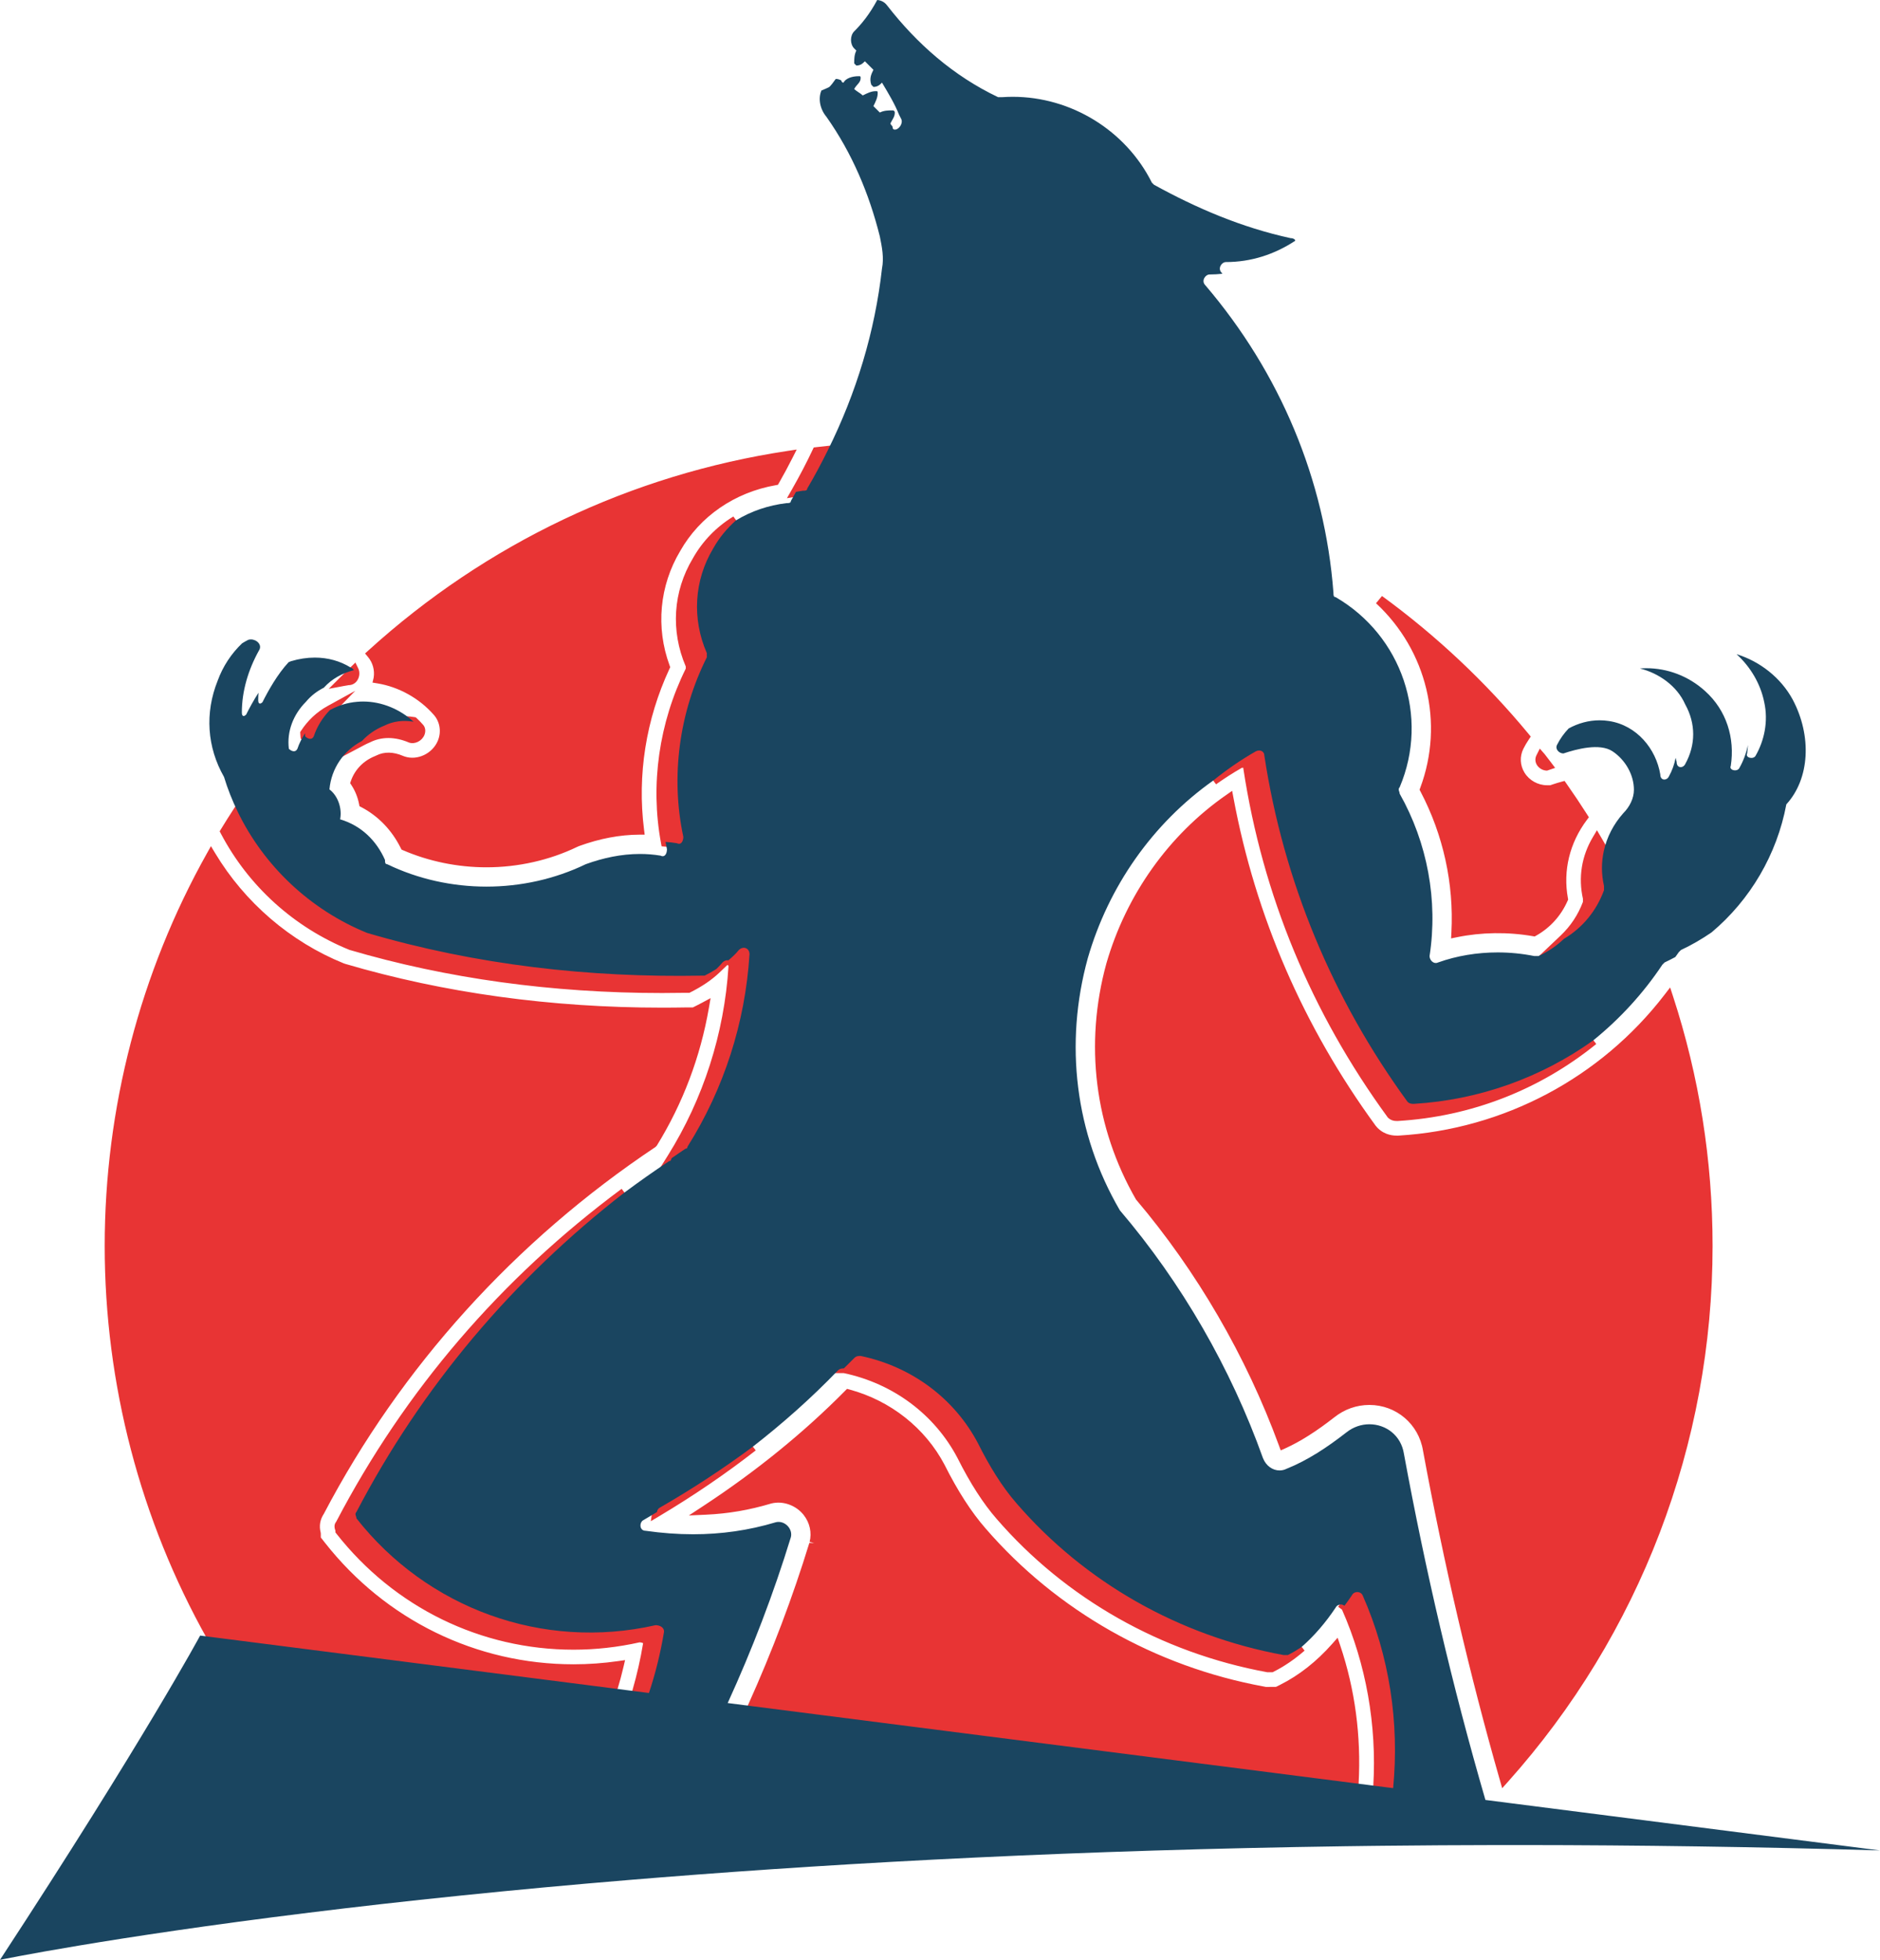 <svg version="1.1" id="图层_1" x="0px" y="0px" width="200px" height="208.464px" viewBox="0 0 200 208.464" enable-background="new 0 0 200 208.464" xml:space="preserve" xmlns="http://www.w3.org/2000/svg" xmlns:xlink="http://www.w3.org/1999/xlink" xmlns:xml="http://www.w3.org/XML/1998/namespace">
  <path fill="#E83434" d="M84.241,52.073c0.839-1.472,1.561-2.854,2.207-4.226l0.119-0.252l0.613-0.07
	c0.272-0.032,0.545-0.063,0.819-0.091l0.9-0.09l-0.403,0.811c-0.761,1.53-1.442,2.796-2.138,3.974
	c-0.054,0.287-0.276,0.566-0.939,0.566c-0.101,0.015-0.255,0.044-0.411,0.074l-1.292,0.224L84.241,52.073z M89.765,146.054
	c5.264,1.112,9.675,4.409,12.103,9.042c1.328,2.653,2.728,4.83,4.159,6.467c7.313,8.454,17.504,14.242,28.786,16.308h0.571
	l0.105-0.053c1.124-0.563,2.232-1.317,3.295-2.244l-0.605-0.794c-0.463,0.307-0.889,0.56-1.298,0.77l-0.24,0.005
	c-10.968-2.014-20.954-7.686-28.12-15.972c-1.382-1.579-2.734-3.685-4.022-6.267c-2.578-4.919-7.258-8.409-12.841-9.575
	l-0.102-0.011c-0.264,0-0.664,0-1.042,0.382c-0.227,0.235-0.46,0.465-0.693,0.693l-1.21,1.249H89.765z M78.61,55.736l-0.596-0.798
	c-1.826,1.122-3.277,2.625-4.308,4.457c-2.107,3.511-2.379,7.696-0.753,11.497v0.232c-2.846,5.751-3.784,12.323-2.64,18.52
	l0.07,0.38l0.385,0.028c0.366,0.027,0.73,0.064,1.096,0.122c0.125,0.051,0.25,0.078,0.373,0.078c0.325,0,0.61-0.18,0.781-0.492
	c0.113-0.207,0.175-0.474,0.175-0.75l-0.011-0.105c-1.34-6.247-0.468-12.909,2.457-18.761l0.053-0.105v-0.572l-0.042-0.2
	c-1.542-3.527-1.303-7.419,0.662-10.691C76.891,57.541,77.665,56.585,78.61,55.736z M39.751,72.084l-0.123,0.521l0.528,0.086
	c2.258,0.371,4.425,1.572,5.955,3.303c0.683,0.735,0.868,1.83,0.471,2.788c-0.565,1.368-2.162,2.142-3.546,1.682l-0.164-0.062
	c-1.022-0.439-1.999-0.46-2.813-0.052l-0.157,0.071c-1.234,0.493-2.148,1.432-2.573,2.645l-0.082,0.234l0.136,0.207
	c0.392,0.593,0.673,1.288,0.813,2.01l0.046,0.235l0.212,0.112c1.788,0.938,3.232,2.438,4.177,4.338l0.082,0.164l0.168,0.073
	c2.748,1.187,5.815,1.814,8.868,1.814c3.372,0,6.717-0.754,9.673-2.182l0.193-0.082c2.185-0.795,4.339-1.202,6.403-1.21l0.564-0.002
	l-0.07-0.56c-0.728-5.791,0.207-11.692,2.702-17.066l0.087-0.188l-0.072-0.195c-1.482-4.036-1.073-8.462,1.13-12.154
	c2.086-3.687,5.792-6.24,10.169-7.006l0.231-0.041l0.117-0.204c0.498-0.872,0.983-1.774,1.442-2.682l0.437-0.864l-0.958,0.144
	c-16.656,2.513-32.08,9.852-44.605,21.224l-0.356,0.323l0.309,0.369C39.658,70.488,39.878,71.296,39.751,72.084z M132.082,81.688
	c0.045-0.022,0.087-0.035,0.181-0.026l0.011,0.11c2.051,13.45,7.204,25.91,15.367,37.095c0.374,0.371,0.771,0.371,1.033,0.371h0.015
	l0.016-0.001c7.774-0.466,15.074-3.298,21.11-8.188l-0.605-0.795c-5.527,3.952-12.038,6.257-18.797,6.662
	c-0.209,0-0.252-0.006-0.277-0.023c-8.016-10.994-13.107-23.306-15.129-36.518c0-0.787-0.799-1.324-1.656-0.889
	c-1.584,0.905-3.127,1.962-4.586,3.143l0.604,0.797C130.263,82.791,131.185,82.202,132.082,81.688z M168.4,95.615v0.309
	c-0.514,1.371-1.308,2.573-2.362,3.575l-3.225,3.063l3.824-2.271c2.082-1.236,3.628-3.113,4.471-5.429l0.03-0.625l-0.013-0.112
	c-0.266-1.154-0.273-2.324-0.024-3.478l0.041-0.187l-0.095-0.166c-0.239-0.421-0.485-0.839-0.73-1.255l-0.429-0.727l-0.432,0.725
	C168.253,91.061,167.888,93.334,168.4,95.615z M39.362,78.962c1.228-0.615,2.645-0.62,4.161,0.026
	c0.61,0.207,1.361-0.167,1.624-0.801c0.176-0.426,0.101-0.861-0.179-1.139c-0.197-0.226-0.409-0.441-0.631-0.646l-0.108-0.1
	l-0.146-0.025c-1.217-0.212-2.41-0.044-3.393,0.451c-0.97,0.389-1.829,0.977-2.552,1.749l-2.041,2.178l2.639-1.395
	C38.929,79.16,39.12,79.061,39.362,78.962z M164.582,81.969l0.857-0.292l-0.397-0.528c-0.238-0.315-0.479-0.628-0.721-0.939
	l-0.512-0.583l-0.356,0.709c-0.167,0.334-0.149,0.711,0.049,1.033C163.728,81.733,164.151,81.969,164.582,81.969z M151.094,83.791
	L151.016,84l0.104,0.198c2.419,4.611,3.555,9.789,3.285,14.973l-0.034,0.646l0.634-0.13c2.595-0.531,5.406-0.572,8.081-0.107
	l0.176,0.03l0.154-0.086c1.488-0.833,2.646-2.112,3.346-3.699l0.063-0.141l-0.027-0.151c-0.535-2.925,0.184-5.882,2.024-8.328
	l0.208-0.277l-0.186-0.292c-0.688-1.083-1.428-2.188-2.2-3.286l-0.201-0.286l-0.338,0.091c-0.265,0.071-0.554,0.157-0.872,0.263
	l-0.317,0.106h-0.333c-0.972,0-1.892-0.513-2.401-1.338c-0.481-0.778-0.526-1.73-0.118-2.547c0.162-0.325,0.351-0.646,0.575-0.982
	l0.208-0.31l-0.237-0.288c-4.555-5.507-9.8-10.441-15.589-14.665l-0.636,0.77C151.807,69.206,153.656,76.91,151.094,83.791z
	 M142.3,174.2l-0.573,0.648c-1.67,1.889-3.534,3.355-5.542,4.36l-0.436,0.218l-1.074,0.009l-0.235-0.047
	c-11.537-2.116-22.042-8.082-29.581-16.802c-1.519-1.735-2.988-4.015-4.375-6.782c-2.052-3.9-5.73-6.816-10.093-8l-0.281-0.076
	l-0.205,0.207c-4.39,4.442-9.469,8.567-15.097,12.26l-1.525,1.001l1.823-0.084c2.358-0.107,4.598-0.488,6.94-1.189
	c1.241-0.314,2.639,0.184,3.458,1.23c0.644,0.824,0.872,1.863,0.625,2.853l0.485,0.121l-0.513-0.016
	c-1.765,5.753-3.949,11.53-6.49,17.172l-0.277,0.615l65.173,8.334l0.028-0.537c0.273-5.059-0.386-9.996-1.959-14.675L142.3,174.2z
	 M144.392,168.843c-0.436,0-0.825,0.237-0.986,0.565c-0.248,0.374-0.51,0.737-0.777,1.093l-0.271,0.408l0.407,0.3
	c2.563,5.802,3.714,12.288,3.329,18.757l-0.028,0.467l2.591,0.328l0.05-0.513c0.689-7.157-0.447-14.338-3.299-20.786
	C145.217,169.081,144.828,168.843,144.392,168.843z M69.738,172.367l-0.11,0.013c-2.257,0.511-4.567,0.77-6.865,0.77
	c-9.523,0-18.396-4.317-24.363-11.85c-0.015-0.063-0.034-0.128-0.057-0.2l0.024-0.046c6.874-13.178,16.417-24.551,28.367-33.805
	l-0.604-0.797c-12.854,9.54-23.068,21.452-30.361,35.403c-0.292,0.354-0.165,0.736-0.085,0.971v0.173l0.107,0.136
	c6.16,7.841,15.357,12.338,25.233,12.338c2.344,0,4.707-0.264,7.025-0.783c0.179,0.01,0.36,0.075,0.366,0.099
	c-0.273,1.663-0.653,3.341-1.13,4.989l-0.162,0.561l2.263,0.288l0.13-0.39c0.706-2.119,1.252-4.342,1.633-6.688
	C71.148,172.864,70.555,172.367,69.738,172.367z M177.968,105.934l-0.295-0.901l-0.577,0.751
	c-6.809,8.866-17.124,14.335-28.3,15.005l-0.122,0.005c-0.356,0-1.305,0-2.133-0.828l-0.209-0.244
	c-7.671-10.518-12.755-22.24-15.11-34.842l-0.142-0.761l-0.635,0.442c-6.104,4.249-10.629,10.605-12.742,17.905
	c-2.357,8.57-1.261,17.463,3.143,25.116c6.475,7.632,11.736,16.688,15.216,26.188l0.186,0.505l0.49-0.221
	c1.577-0.713,3.228-1.756,5.198-3.288c1.085-0.867,2.381-1.326,3.746-1.326c2.85,0,5.247,2.04,5.701,4.862
	c2.216,12.021,4.965,23.81,8.174,35.037l0.249,0.871l0.604-0.676c14.044-15.692,21.779-35.939,21.779-57.011
	C182.189,123.448,180.769,114.501,177.968,105.934z M37.179,101.038c10.356,3.044,21.546,4.588,33.258,4.588
	c0.858,0,1.713-0.009,2.561-0.023h0.347l0.105-0.053c1.242-0.623,2.283-1.332,3.092-2.106l0.834-0.798l0.025,0.004
	c0.026,0.004,0.096,0.016,0.097,0.15c-0.444,7.121-2.676,14.077-6.454,20.116l-1.27,2.03l2.448-1.677
	c0.292-0.202,0.584-0.404,0.88-0.602c0.276-0.067,0.459-0.285,0.521-0.527c3.871-6.181,6.157-13.303,6.612-20.633
	c0-0.466-0.224-0.853-0.569-1.05l0.415-0.396l-0.537,0.336c-0.401-0.163-0.917-0.076-1.333,0.344
	c-0.258,0.322-0.592,0.649-1.051,1.031l-0.573,0.477l-0.655,0.41c-0.384,0.24-0.74,0.443-1.086,0.619h-0.117
	c-0.853,0.016-1.706,0.024-2.558,0.024c-11.617,0-22.71-1.529-32.924-4.53c-5.937-2.412-10.737-6.91-13.517-12.666l-0.386-0.799
	l-0.484,0.744c-0.458,0.705-0.908,1.414-1.344,2.133l-0.146,0.242l0.132,0.25C26.44,94.26,31.281,98.645,37.179,101.038z
	 M61.023,177.027c-10.356,0-19.999-4.714-26.457-12.932l-0.438-0.558v-0.407l-0.015-0.121c-0.178-0.71-0.072-1.365,0.339-1.99
	c8.168-15.582,20.367-29.071,35.276-39.012l0.148-0.153c2.771-4.497,4.636-9.433,5.543-14.672l0.175-1.012l-0.905,0.486
	c-0.177,0.096-0.36,0.19-0.547,0.284l-0.434,0.217h-0.698c-0.858,0.016-1.714,0.023-2.575,0.023
	c-11.862,0-23.199-1.565-33.701-4.653l-0.189-0.066c-5.644-2.292-10.495-6.454-13.66-11.719l-0.444-0.738l-0.421,0.751
	c-7.119,12.693-10.882,27.136-10.882,41.769c0,14.662,3.778,29.133,10.925,41.847l0.124,0.219l43.365,5.545l0.123-0.404
	c0.247-0.811,0.467-1.63,0.655-2.437l0.166-0.712l-0.724,0.104C64.193,176.913,62.594,177.027,61.023,177.027z M31.973,78.391
	l0.021,0.169l0.121,0.121c0.096,0.096,0.443,0.409,0.887,0.409c0.352,0,0.652-0.196,0.849-0.604c0.32-0.958,0.873-1.858,1.599-2.603
	l2.345-2.406l-2.944,1.619c-1.135,0.624-2.111,1.535-2.824,2.635l-0.091,0.141l0.018,0.272
	C31.958,78.227,31.962,78.309,31.973,78.391z M37.092,72.878c0.382,0,0.724-0.195,0.936-0.535c0.236-0.379,0.268-0.87,0.082-1.251
	l-0.302-0.617l-0.494,0.477c-0.403,0.388-0.804,0.778-1.199,1.173l-1.142,1.144l1.588-0.299
	C36.756,72.933,36.953,72.899,37.092,72.878z M69.972,159.918c-0.308,0.152-0.525,0.469-0.582,0.846l-0.155,1.043l0.905-0.54
	c3.644-2.173,7.094-4.525,10.257-6.992l-0.606-0.796C76.678,155.792,73.364,157.964,69.972,159.918z" class="color c1"/>
  <path fill="#1A4560" d="M160.783,191.81l-2.76-0.354c-3.521-12.105-6.391-24.457-8.668-36.813c-0.305-1.984-1.943-3.148-3.674-3.148
	c-0.846,0-1.715,0.279-2.461,0.877c-2.047,1.59-4.092,2.953-6.363,3.863c-0.234,0.117-0.484,0.172-0.734,0.172
	c-0.717,0-1.428-0.465-1.766-1.311c-3.41-9.543-8.637-18.633-15.225-26.359c-4.773-8.182-5.91-17.727-3.41-26.817
	c2.197-7.592,6.855-14.303,13.355-18.904c1.41-1.141,2.916-2.182,4.52-3.098c0.453-0.228,0.908,0,0.908,0.455
	c2.045,13.407,7.271,25.905,15.225,36.813c0.229,0.229,0.455,0.229,0.682,0.229c6.947-0.416,13.549-2.795,19.088-6.756
	c2.805-2.271,5.297-4.969,7.354-8.057l0.227-0.226c0.389-0.182,0.77-0.378,1.146-0.579c0.119-0.174,0.248-0.34,0.367-0.516
	l0.227-0.229c1.148-0.536,2.234-1.17,3.262-1.877c4.121-3.459,6.953-8.291,7.953-13.618c2.498-2.727,2.727-7.271,0.682-11.135
	c-1.258-2.337-3.516-4.087-5.977-4.837c1.467,1.333,2.547,3.133,2.943,5.105c0.453,2.045,0,4.091-0.91,5.682
	c-0.227,0.454-1.137,0.227-0.908-0.228c0.045-0.301,0.068-0.601,0.086-0.901c-0.182,0.883-0.498,1.716-0.916,2.451
	c-0.088,0.173-0.273,0.247-0.457,0.247c-0.299,0-0.594-0.194-0.453-0.475c0.455-2.954-0.453-5.909-2.727-7.954
	c-1.785-1.623-4.035-2.435-6.25-2.435c-0.232,0-0.461,0.009-0.691,0.027c1.984,0.494,3.936,1.829,4.816,3.813
	c1.137,2.046,1.137,4.318,0,6.363c-0.227,0.455-0.908,0.455-0.908-0.227c-0.025-0.15-0.072-0.295-0.107-0.443
	c-0.131,0.677-0.365,1.347-0.723,1.993c-0.102,0.204-0.295,0.317-0.479,0.317c-0.223,0-0.43-0.169-0.43-0.544
	c-0.455-2.728-2.5-5.227-5.455-5.682c-0.336-0.052-0.674-0.077-1.008-0.077c-1.158,0-2.281,0.316-3.283,0.866
	c-0.49,0.512-0.914,1.097-1.242,1.752c-0.227,0.454,0.229,0.909,0.682,0.909c1.363-0.455,3.863-1.137,5.227-0.228
	c1.365,0.909,2.273,2.5,2.273,4.091c0,0.909-0.455,1.818-1.137,2.5c-1.025,1.153-1.744,2.527-2.07,4.031
	c-0.252,1.165-0.271,2.406,0.025,3.696c0,0.227,0,0.227,0,0.454c-0.787,2.162-2.256,3.982-4.256,5.17
	c-0.781,0.742-1.684,1.367-2.711,1.834c-0.227,0-0.227,0-0.453,0c-1.277-0.256-2.588-0.385-3.895-0.385
	c-2.178,0-4.344,0.357-6.332,1.067c-0.084,0.041-0.166,0.06-0.248,0.06c-0.357,0-0.662-0.371-0.662-0.742
	c0.91-5.908-0.227-12.044-3.182-17.271c0-0.227-0.227-0.455,0-0.682c3.182-7.499,0.229-16.134-6.816-20.225
	c-0.227,0-0.227-0.228-0.227-0.456c-0.91-12.044-5.684-23.406-13.637-32.724c-0.453-0.455,0-1.137,0.455-1.137
	c0.463,0,0.92-0.031,1.373-0.079c-0.029-0.035-0.059-0.072-0.088-0.107c-0.455-0.455,0-1.136,0.453-1.136
	c2.67,0,5.176-0.809,7.389-2.274c-0.041-0.142-0.201-0.267-0.492-0.267c-5.227-1.136-9.998-3.181-14.543-5.681l-0.229-0.228
	c-2.787-5.576-8.611-9.128-14.797-9.128c-0.369,0-0.74,0.013-1.109,0.038c-0.229,0-0.229,0-0.455,0
	c-4.771-2.272-8.635-5.682-11.816-9.772C94.09,0.204,93.709,0.031,93.322,0c-0.816,1.514-1.633,2.518-2.449,3.334
	c-0.455,0.455-0.455,1.364,0,1.818c0,0,0,0,0.227,0.227c-0.227,0.455-0.227,0.909-0.227,1.364L91.1,6.971
	c0.455,0,0.682-0.227,0.908-0.455c0.229,0.228,0.684,0.682,0.91,0.909c-0.227,0.455-0.455,0.909-0.227,1.591l0.227,0.228
	c0.455,0,0.682-0.228,0.91-0.455c0.682,1.136,1.363,2.272,1.816,3.409l0.229,0.454c0.227,0.455-0.229,1.136-0.682,1.136
	c0,0-0.229,0-0.229-0.227s-0.227-0.227-0.227-0.455c0.227-0.455,0.455-0.682,0.455-1.136c0,0,0-0.228-0.229-0.228
	c-0.453,0-0.908,0-1.363,0.228c-0.227-0.228-0.455-0.455-0.682-0.682c0.227-0.455,0.455-0.909,0.455-1.363
	c0-0.228,0-0.228-0.229-0.228c-0.453,0-0.908,0.228-1.363,0.455C91.555,9.925,91.1,9.698,90.873,9.47
	c0.227-0.454,0.682-0.681,0.682-1.136c0-0.228,0-0.228-0.227-0.228c-0.682,0-1.365,0.228-1.592,0.682c0,0-0.227,0-0.227-0.228
	c-0.266-0.133-0.451-0.178-0.607-0.155c-0.23,0.328-0.568,0.79-0.729,0.877c-0.146,0.082-0.488,0.219-0.789,0.346
	c-0.354,0.83-0.176,1.946,0.533,2.796c2.729,3.863,4.545,8.181,5.682,12.726c0.229,1.136,0.455,2.272,0.229,3.409
	c-0.744,6.694-2.727,13.23-5.779,19.372c-0.678,1.363-1.391,2.714-2.176,4.036c0,0.228-0.227,0.228-0.453,0.228
	c-0.252,0.029-0.496,0.084-0.744,0.126c-0.184,0.322-0.352,0.649-0.541,0.969c0,0.227-0.229,0.227-0.455,0.227
	c-1.912,0.225-3.77,0.843-5.404,1.848c-0.928,0.834-1.752,1.81-2.4,2.965c-2.047,3.409-2.273,7.5-0.684,11.136
	c0,0.227,0,0.454,0,0.454c-2.953,5.909-3.863,12.727-2.498,19.089c0,0.455-0.229,0.909-0.684,0.682
	c-0.402-0.067-0.803-0.108-1.205-0.138c0.047,0.26,0.094,0.52,0.148,0.778c0,0.372-0.15,0.743-0.455,0.743
	c-0.066,0-0.143-0.019-0.227-0.061c-0.73-0.122-1.461-0.178-2.188-0.178c-1.984,0-3.936,0.422-5.766,1.087
	c-3.295,1.59-6.932,2.386-10.568,2.386c-3.635,0-7.271-0.796-10.566-2.386c-0.227,0-0.227-0.228-0.227-0.455
	c-0.91-2.045-2.5-3.636-4.773-4.318c0.229-1.137-0.227-2.5-1.137-3.182c0.207-2.258,1.529-4.136,3.457-5.149
	c0.652-0.696,1.453-1.258,2.373-1.627c0.955-0.478,2.021-0.613,3.121-0.422c-1.43-1.316-3.369-2.148-5.359-2.148
	c-0.211,0-0.424,0.009-0.637,0.029c-1.047,0.081-2.029,0.398-2.91,0.884c-0.766,0.786-1.361,1.735-1.715,2.793
	c-0.227,0.455-0.682,0.227-0.908,0c-0.014-0.108-0.014-0.216-0.021-0.324c-0.33,0.512-0.613,1.06-0.809,1.646
	c-0.096,0.192-0.232,0.263-0.375,0.263c-0.195,0-0.402-0.131-0.533-0.263c-0.229-1.817,0.453-3.636,1.816-5
	c0.541-0.648,1.186-1.138,1.906-1.502c0.857-0.946,1.947-1.54,3.188-1.863c-0.066-0.119-0.168-0.22-0.32-0.271
	c-1.137-0.71-2.449-1.065-3.83-1.066c-0.828,0-1.682,0.128-2.533,0.384c-0.084,0.028-0.168,0.067-0.25,0.103
	c-1.191,1.276-2.186,3.059-2.783,4.255c-0.227,0.228-0.455,0.228-0.455-0.227c0-0.259,0.012-0.519,0.029-0.777
	c-0.535,0.832-0.984,1.669-1.313,2.327c-0.096,0.094-0.189,0.149-0.268,0.149c-0.109,0-0.188-0.111-0.188-0.377
	c0-2.272,0.682-4.545,1.818-6.59c0.393-0.59-0.236-1.181-0.854-1.181c-0.096,0-0.191,0.014-0.283,0.044
	c-0.223,0.112-0.439,0.239-0.652,0.368c-1.143,1.089-2.049,2.452-2.607,3.991c-1.363,3.409-1.137,7.044,0.682,10.227
	c0.385,1.27,0.873,2.496,1.445,3.679c2.803,5.803,7.738,10.457,13.779,12.912c11.59,3.407,23.635,4.771,35.68,4.542h0.227
	c0.418-0.207,0.83-0.443,1.232-0.695c0.238-0.226,0.467-0.459,0.664-0.706c0.162-0.162,0.352-0.238,0.529-0.238
	c0.031,0,0.061,0.013,0.09,0.018c0.412-0.343,0.801-0.703,1.121-1.103c0.455-0.454,1.135-0.229,1.135,0.453
	c-0.453,7.274-2.727,14.317-6.59,20.454c0,0,0,0.229-0.227,0.229c-0.49,0.324-0.969,0.662-1.451,0.992
	c-0.021,0.033-0.039,0.068-0.061,0.104c0,0,0,0.225-0.229,0.225c-1.619,1.072-3.199,2.191-4.752,3.344
	c-11.82,9.154-21.559,20.654-28.504,33.969c-0.229,0.227,0,0.453,0,0.682c7.498,9.545,19.77,14.09,31.814,11.363
	c0.455,0,0.91,0.225,0.91,0.682c-0.375,2.273-0.916,4.453-1.607,6.529l-1.275-0.162l-2.566-0.33l-42.697-5.459l-1.209-0.154
	c0,0-5.963,11.07-21.293,34.492c0,0,11.406-2.373,32.924-5.025c4.855-0.6,10.225-1.213,16.098-1.814
	c5.596-0.576,11.648-1.143,18.141-1.678c1.049-0.086,2.107-0.174,3.18-0.258c20.266-1.609,44.639-2.908,72.75-3.309
	c0.877-0.012,1.754-0.023,2.635-0.035c0.477-0.006,0.955-0.01,1.432-0.016c4.029-0.043,8.129-0.07,12.305-0.076
	c0.887,0,1.779,0,2.672,0c12.033,0.01,24.656,0.186,37.865,0.572L160.783,191.81z M146.592,189.996l-2.557-0.328l-63.969-8.18
	l-2.652-0.34c2.615-5.725,4.871-11.609,6.721-17.641c0.203-0.814-0.504-1.625-1.305-1.625c-0.094,0-0.191,0.01-0.287,0.033
	c-2.914,0.875-5.828,1.281-8.803,1.281c-1.664,0-3.348-0.127-5.059-0.371c-0.682,0-0.682-0.91-0.229-1.137
	c0.482-0.277,0.955-0.568,1.432-0.852c0.029-0.197,0.135-0.385,0.309-0.471c3.41-1.963,6.719-4.125,9.896-6.486
	c3.178-2.475,6.211-5.16,9.043-8.1c0.213-0.213,0.428-0.227,0.641-0.227c0.365-0.365,0.74-0.723,1.1-1.096
	c0.227-0.229,0.455-0.229,0.682-0.229c5.453,1.139,10,4.547,12.5,9.318c1.135,2.273,2.498,4.545,4.09,6.363
	c7.271,8.408,17.271,14.09,28.406,16.135c0.227,0,0.227,0,0.455,0c0.5-0.25,0.98-0.539,1.449-0.85
	c1.361-1.188,2.574-2.607,3.629-4.189c0.113-0.229,0.34-0.34,0.568-0.34c0.137,0,0.264,0.055,0.375,0.135
	c0.273-0.363,0.541-0.734,0.795-1.117c0.229-0.455,0.91-0.455,1.137,0c2.865,6.482,3.918,13.564,3.248,20.516L146.592,189.996z" class="color c2"/>
</svg>